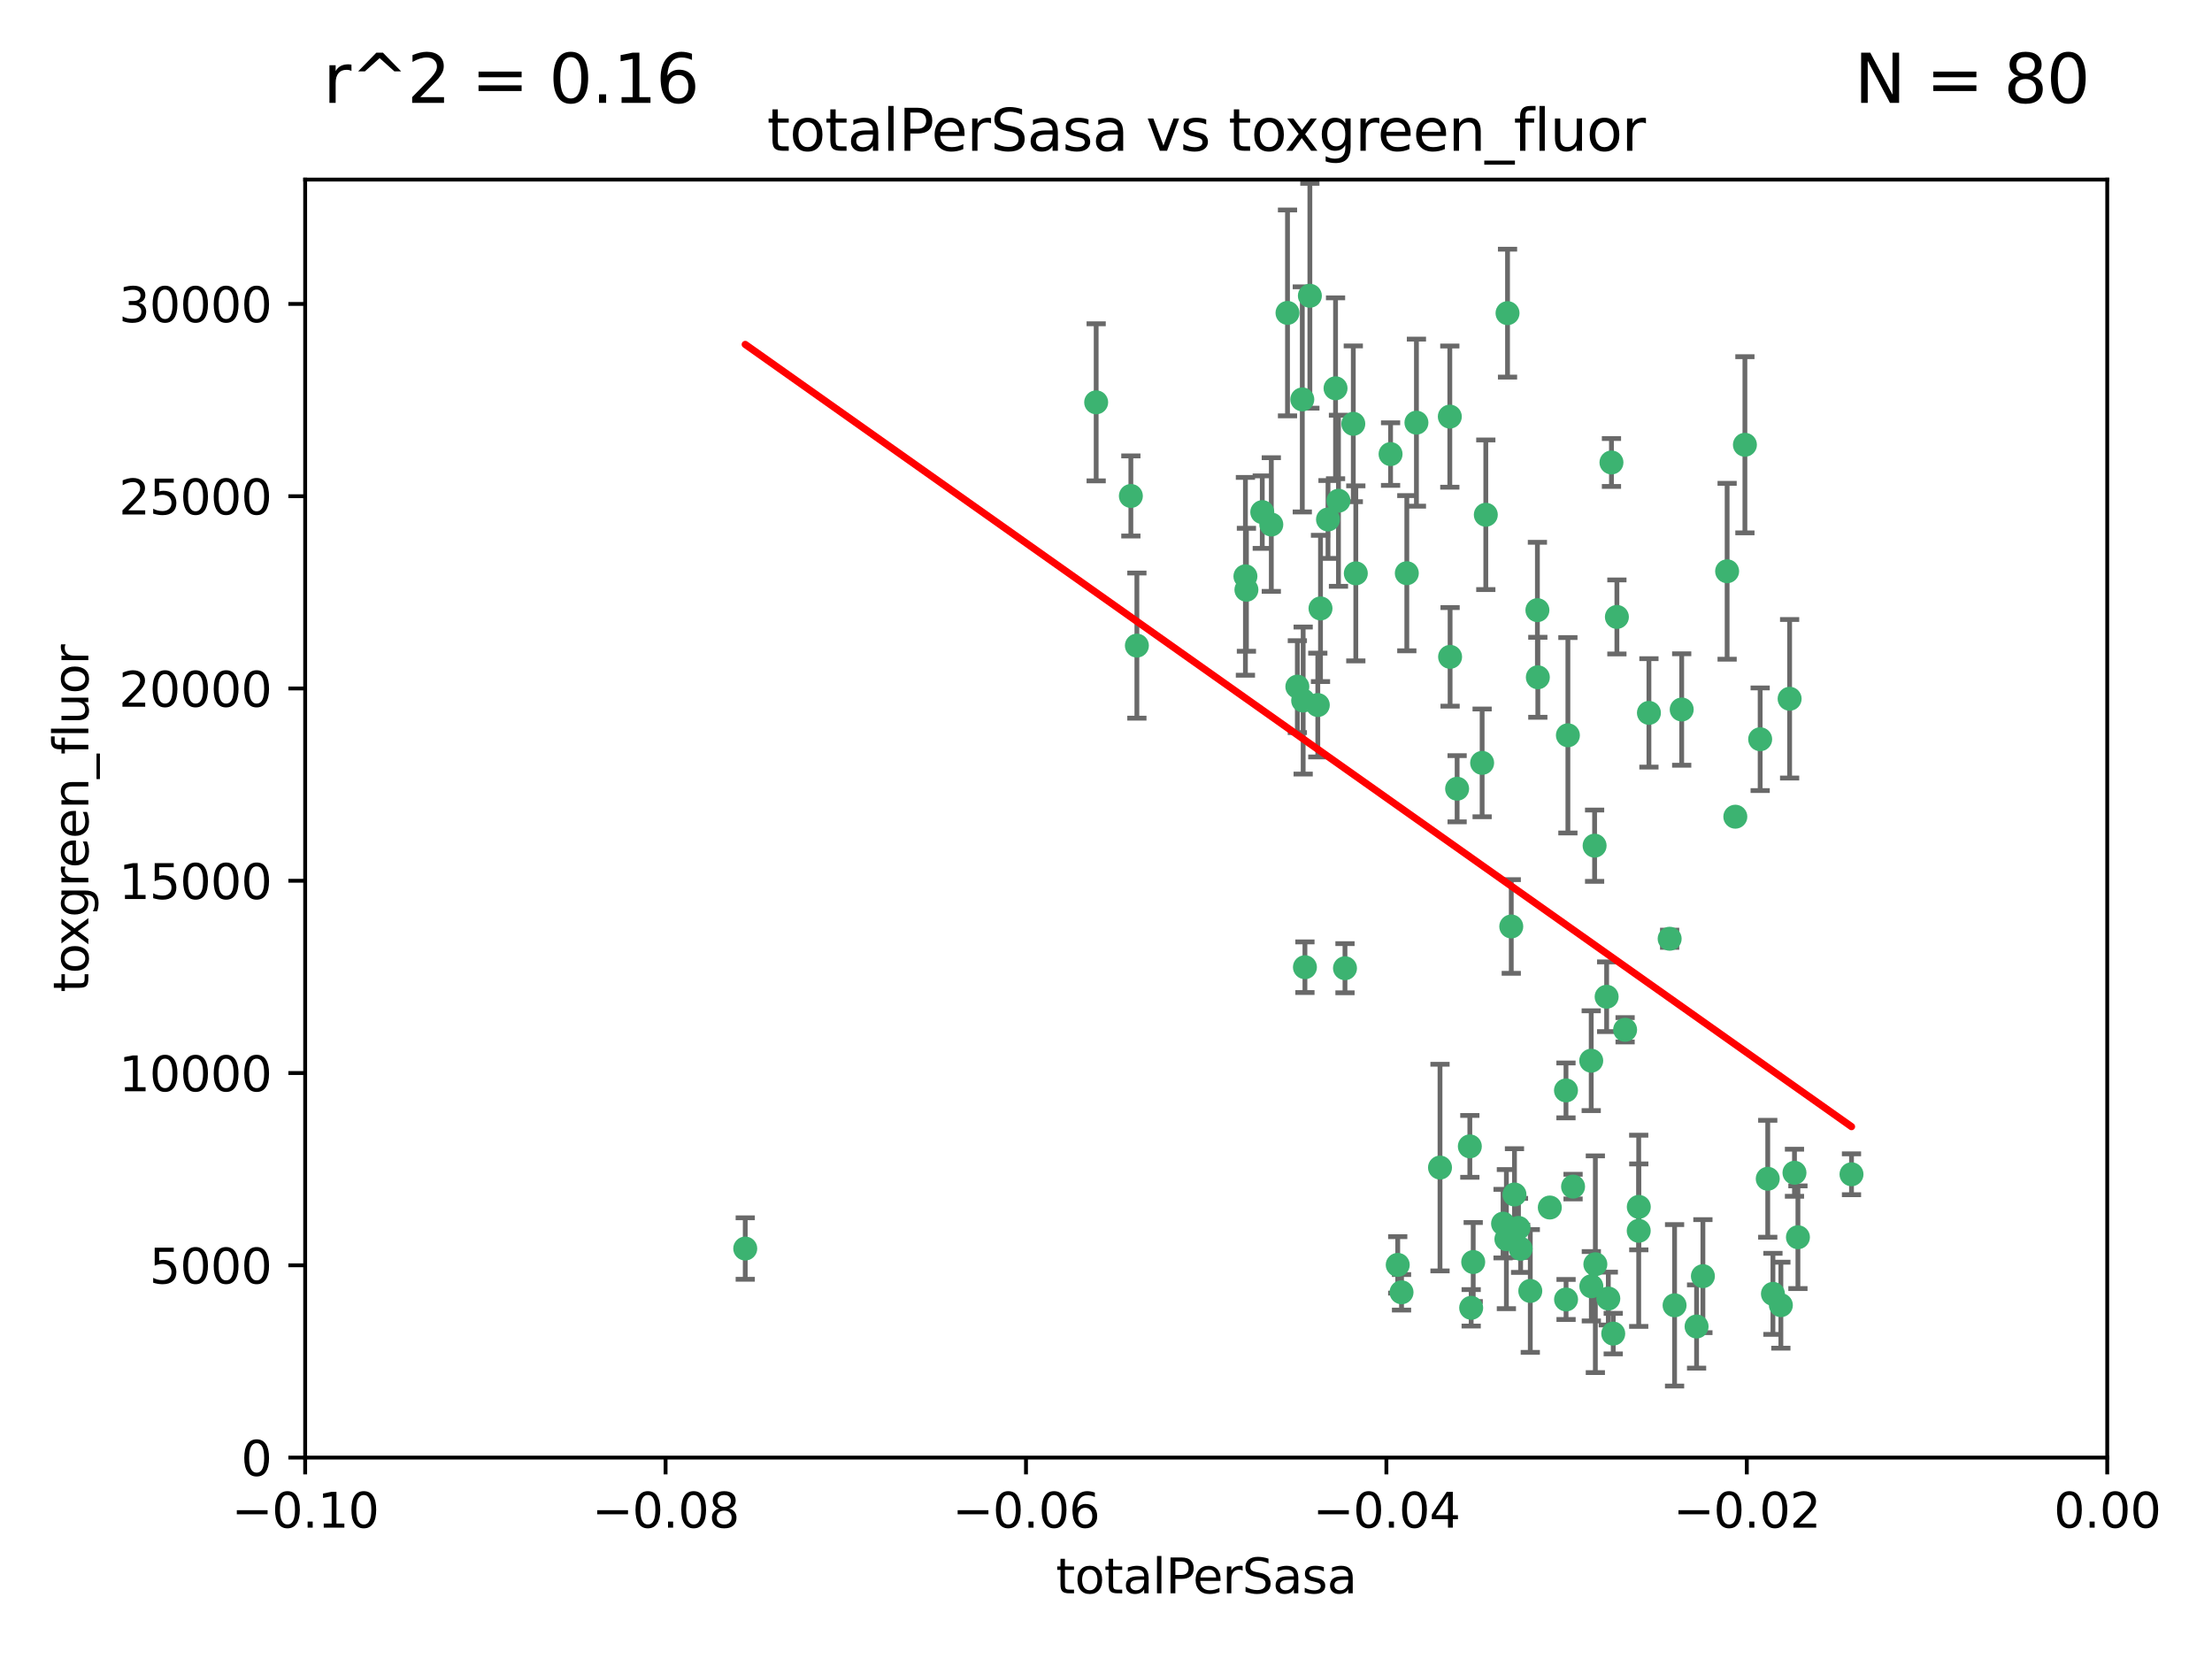 <?xml version="1.0" encoding="utf-8" standalone="no"?>
<!DOCTYPE svg PUBLIC "-//W3C//DTD SVG 1.1//EN"
  "http://www.w3.org/Graphics/SVG/1.1/DTD/svg11.dtd">
<svg xmlns:xlink="http://www.w3.org/1999/xlink" width="460.8pt" height="345.6pt" viewBox="0 0 460.8 345.6" xmlns="http://www.w3.org/2000/svg" version="1.1">
 <defs>
  <style type="text/css">*{stroke-linejoin: round; stroke-linecap: butt}</style>
 </defs>
 <g id="figure_1">
  <g id="patch_1">
   <path d="M 0 345.6 
L 460.8 345.6 
L 460.8 0 
L 0 0 
z
" style="fill: #ffffff"/>
  </g>
  <g id="axes_1">
   <g id="patch_2">
    <path d="M 63.571 303.64 
L 438.975 303.64 
L 438.975 37.411 
L 63.571 37.411 
z
" style="fill: #ffffff"/>
   </g>
   <g id="PathCollection_1">
    <defs>
     <path id="mef4a764418" d="M 0 1.118 
C 0.297 1.118 0.581 1 0.791 0.791 
C 1 0.581 1.118 0.297 1.118 0 
C 1.118 -0.297 1 -0.581 0.791 -0.791 
C 0.581 -1 0.297 -1.118 0 -1.118 
C -0.297 -1.118 -0.581 -1 -0.791 -0.791 
C -1 -0.581 -1.118 -0.297 -1.118 0 
C -1.118 0.297 -1 0.581 -0.791 0.791 
C -0.581 1 -0.297 1.118 0 1.118 
z
" style="stroke: #3cb371"/>
    </defs>
    <g clip-path="url(#p6fdeadd21a)">
     <use xlink:href="#mef4a764418" x="235.58" y="103.319" style="fill: #3cb371; stroke: #3cb371"/>
     <use xlink:href="#mef4a764418" x="268.211" y="65.184" style="fill: #3cb371; stroke: #3cb371"/>
     <use xlink:href="#mef4a764418" x="236.834" y="134.491" style="fill: #3cb371; stroke: #3cb371"/>
     <use xlink:href="#mef4a764418" x="275.085" y="126.749" style="fill: #3cb371; stroke: #3cb371"/>
     <use xlink:href="#mef4a764418" x="264.836" y="109.268" style="fill: #3cb371; stroke: #3cb371"/>
     <use xlink:href="#mef4a764418" x="271.293" y="83.201" style="fill: #3cb371; stroke: #3cb371"/>
     <use xlink:href="#mef4a764418" x="155.248" y="260.094" style="fill: #3cb371; stroke: #3cb371"/>
     <use xlink:href="#mef4a764418" x="228.352" y="83.811" style="fill: #3cb371; stroke: #3cb371"/>
     <use xlink:href="#mef4a764418" x="281.916" y="88.286" style="fill: #3cb371; stroke: #3cb371"/>
     <use xlink:href="#mef4a764418" x="270.262" y="143.039" style="fill: #3cb371; stroke: #3cb371"/>
     <use xlink:href="#mef4a764418" x="259.652" y="122.859" style="fill: #3cb371; stroke: #3cb371"/>
     <use xlink:href="#mef4a764418" x="259.444" y="120.054" style="fill: #3cb371; stroke: #3cb371"/>
     <use xlink:href="#mef4a764418" x="276.649" y="108.214" style="fill: #3cb371; stroke: #3cb371"/>
     <use xlink:href="#mef4a764418" x="278.828" y="104.315" style="fill: #3cb371; stroke: #3cb371"/>
     <use xlink:href="#mef4a764418" x="272.871" y="61.614" style="fill: #3cb371; stroke: #3cb371"/>
     <use xlink:href="#mef4a764418" x="271.473" y="145.935" style="fill: #3cb371; stroke: #3cb371"/>
     <use xlink:href="#mef4a764418" x="295.068" y="88.045" style="fill: #3cb371; stroke: #3cb371"/>
     <use xlink:href="#mef4a764418" x="278.219" y="80.887" style="fill: #3cb371; stroke: #3cb371"/>
     <use xlink:href="#mef4a764418" x="282.441" y="119.44" style="fill: #3cb371; stroke: #3cb371"/>
     <use xlink:href="#mef4a764418" x="289.681" y="94.593" style="fill: #3cb371; stroke: #3cb371"/>
     <use xlink:href="#mef4a764418" x="262.954" y="106.684" style="fill: #3cb371; stroke: #3cb371"/>
     <use xlink:href="#mef4a764418" x="280.186" y="201.695" style="fill: #3cb371; stroke: #3cb371"/>
     <use xlink:href="#mef4a764418" x="302.023" y="86.787" style="fill: #3cb371; stroke: #3cb371"/>
     <use xlink:href="#mef4a764418" x="316.773" y="260.14" style="fill: #3cb371; stroke: #3cb371"/>
     <use xlink:href="#mef4a764418" x="299.98" y="243.228" style="fill: #3cb371; stroke: #3cb371"/>
     <use xlink:href="#mef4a764418" x="335.696" y="96.341" style="fill: #3cb371; stroke: #3cb371"/>
     <use xlink:href="#mef4a764418" x="293.065" y="119.409" style="fill: #3cb371; stroke: #3cb371"/>
     <use xlink:href="#mef4a764418" x="314.046" y="65.233" style="fill: #3cb371; stroke: #3cb371"/>
     <use xlink:href="#mef4a764418" x="274.522" y="146.874" style="fill: #3cb371; stroke: #3cb371"/>
     <use xlink:href="#mef4a764418" x="271.842" y="201.487" style="fill: #3cb371; stroke: #3cb371"/>
     <use xlink:href="#mef4a764418" x="313.116" y="254.906" style="fill: #3cb371; stroke: #3cb371"/>
     <use xlink:href="#mef4a764418" x="302.081" y="136.835" style="fill: #3cb371; stroke: #3cb371"/>
     <use xlink:href="#mef4a764418" x="309.521" y="107.234" style="fill: #3cb371; stroke: #3cb371"/>
     <use xlink:href="#mef4a764418" x="308.755" y="158.921" style="fill: #3cb371; stroke: #3cb371"/>
     <use xlink:href="#mef4a764418" x="291.964" y="269.209" style="fill: #3cb371; stroke: #3cb371"/>
     <use xlink:href="#mef4a764418" x="341.39" y="251.417" style="fill: #3cb371; stroke: #3cb371"/>
     <use xlink:href="#mef4a764418" x="320.359" y="141.091" style="fill: #3cb371; stroke: #3cb371"/>
     <use xlink:href="#mef4a764418" x="320.27" y="127.107" style="fill: #3cb371; stroke: #3cb371"/>
     <use xlink:href="#mef4a764418" x="322.853" y="251.547" style="fill: #3cb371; stroke: #3cb371"/>
     <use xlink:href="#mef4a764418" x="313.808" y="258.133" style="fill: #3cb371; stroke: #3cb371"/>
     <use xlink:href="#mef4a764418" x="306.194" y="238.808" style="fill: #3cb371; stroke: #3cb371"/>
     <use xlink:href="#mef4a764418" x="291.173" y="263.497" style="fill: #3cb371; stroke: #3cb371"/>
     <use xlink:href="#mef4a764418" x="332.186" y="176.169" style="fill: #3cb371; stroke: #3cb371"/>
     <use xlink:href="#mef4a764418" x="303.545" y="164.309" style="fill: #3cb371; stroke: #3cb371"/>
     <use xlink:href="#mef4a764418" x="326.223" y="227.152" style="fill: #3cb371; stroke: #3cb371"/>
     <use xlink:href="#mef4a764418" x="314.824" y="193.002" style="fill: #3cb371; stroke: #3cb371"/>
     <use xlink:href="#mef4a764418" x="335.041" y="270.514" style="fill: #3cb371; stroke: #3cb371"/>
     <use xlink:href="#mef4a764418" x="331.504" y="267.951" style="fill: #3cb371; stroke: #3cb371"/>
     <use xlink:href="#mef4a764418" x="306.897" y="262.903" style="fill: #3cb371; stroke: #3cb371"/>
     <use xlink:href="#mef4a764418" x="336.829" y="128.518" style="fill: #3cb371; stroke: #3cb371"/>
     <use xlink:href="#mef4a764418" x="336.066" y="277.818" style="fill: #3cb371; stroke: #3cb371"/>
     <use xlink:href="#mef4a764418" x="326.24" y="270.703" style="fill: #3cb371; stroke: #3cb371"/>
     <use xlink:href="#mef4a764418" x="306.473" y="272.443" style="fill: #3cb371; stroke: #3cb371"/>
     <use xlink:href="#mef4a764418" x="332.341" y="263.364" style="fill: #3cb371; stroke: #3cb371"/>
     <use xlink:href="#mef4a764418" x="343.502" y="148.507" style="fill: #3cb371; stroke: #3cb371"/>
     <use xlink:href="#mef4a764418" x="315.493" y="248.836" style="fill: #3cb371; stroke: #3cb371"/>
     <use xlink:href="#mef4a764418" x="326.622" y="153.171" style="fill: #3cb371; stroke: #3cb371"/>
     <use xlink:href="#mef4a764418" x="347.819" y="195.558" style="fill: #3cb371; stroke: #3cb371"/>
     <use xlink:href="#mef4a764418" x="353.429" y="276.333" style="fill: #3cb371; stroke: #3cb371"/>
     <use xlink:href="#mef4a764418" x="338.54" y="214.524" style="fill: #3cb371; stroke: #3cb371"/>
     <use xlink:href="#mef4a764418" x="354.746" y="265.846" style="fill: #3cb371; stroke: #3cb371"/>
     <use xlink:href="#mef4a764418" x="334.691" y="207.64" style="fill: #3cb371; stroke: #3cb371"/>
     <use xlink:href="#mef4a764418" x="350.329" y="147.801" style="fill: #3cb371; stroke: #3cb371"/>
     <use xlink:href="#mef4a764418" x="327.699" y="247.192" style="fill: #3cb371; stroke: #3cb371"/>
     <use xlink:href="#mef4a764418" x="361.5" y="170.133" style="fill: #3cb371; stroke: #3cb371"/>
     <use xlink:href="#mef4a764418" x="348.844" y="271.92" style="fill: #3cb371; stroke: #3cb371"/>
     <use xlink:href="#mef4a764418" x="316.326" y="255.796" style="fill: #3cb371; stroke: #3cb371"/>
     <use xlink:href="#mef4a764418" x="331.48" y="220.964" style="fill: #3cb371; stroke: #3cb371"/>
     <use xlink:href="#mef4a764418" x="318.787" y="268.93" style="fill: #3cb371; stroke: #3cb371"/>
     <use xlink:href="#mef4a764418" x="341.375" y="256.398" style="fill: #3cb371; stroke: #3cb371"/>
     <use xlink:href="#mef4a764418" x="372.811" y="145.567" style="fill: #3cb371; stroke: #3cb371"/>
     <use xlink:href="#mef4a764418" x="363.497" y="92.655" style="fill: #3cb371; stroke: #3cb371"/>
     <use xlink:href="#mef4a764418" x="370.988" y="271.892" style="fill: #3cb371; stroke: #3cb371"/>
     <use xlink:href="#mef4a764418" x="359.792" y="119.004" style="fill: #3cb371; stroke: #3cb371"/>
     <use xlink:href="#mef4a764418" x="374.542" y="257.738" style="fill: #3cb371; stroke: #3cb371"/>
     <use xlink:href="#mef4a764418" x="373.823" y="244.305" style="fill: #3cb371; stroke: #3cb371"/>
     <use xlink:href="#mef4a764418" x="368.254" y="245.561" style="fill: #3cb371; stroke: #3cb371"/>
     <use xlink:href="#mef4a764418" x="385.701" y="244.625" style="fill: #3cb371; stroke: #3cb371"/>
     <use xlink:href="#mef4a764418" x="369.335" y="269.529" style="fill: #3cb371; stroke: #3cb371"/>
     <use xlink:href="#mef4a764418" x="366.674" y="153.996" style="fill: #3cb371; stroke: #3cb371"/>
    </g>
   </g>
   <g id="matplotlib.axis_1">
    <g id="xtick_1">
     <g id="line2d_1">
      <defs>
       <path id="md708731159" d="M 0 0 
L 0 3.5 
" style="stroke: #000000; stroke-width: 0.8"/>
      </defs>
      <g>
       <use xlink:href="#md708731159" x="63.571" y="303.64" style="stroke: #000000; stroke-width: 0.8"/>
      </g>
     </g>
     <g id="text_1">
      <!-- −0.10 -->
      <g transform="translate(48.249 318.238)scale(0.1 -0.1)">
       <defs>
        <path id="DejaVuSans-2212" d="M 678 2272 
L 4684 2272 
L 4684 1741 
L 678 1741 
L 678 2272 
z
" transform="scale(0.016)"/>
        <path id="DejaVuSans-30" d="M 2034 4250 
Q 1547 4250 1301 3770 
Q 1056 3291 1056 2328 
Q 1056 1369 1301 889 
Q 1547 409 2034 409 
Q 2525 409 2770 889 
Q 3016 1369 3016 2328 
Q 3016 3291 2770 3770 
Q 2525 4250 2034 4250 
z
M 2034 4750 
Q 2819 4750 3233 4129 
Q 3647 3509 3647 2328 
Q 3647 1150 3233 529 
Q 2819 -91 2034 -91 
Q 1250 -91 836 529 
Q 422 1150 422 2328 
Q 422 3509 836 4129 
Q 1250 4750 2034 4750 
z
" transform="scale(0.016)"/>
        <path id="DejaVuSans-2e" d="M 684 794 
L 1344 794 
L 1344 0 
L 684 0 
L 684 794 
z
" transform="scale(0.016)"/>
        <path id="DejaVuSans-31" d="M 794 531 
L 1825 531 
L 1825 4091 
L 703 3866 
L 703 4441 
L 1819 4666 
L 2450 4666 
L 2450 531 
L 3481 531 
L 3481 0 
L 794 0 
L 794 531 
z
" transform="scale(0.016)"/>
       </defs>
       <use xlink:href="#DejaVuSans-2212"/>
       <use xlink:href="#DejaVuSans-30" x="83.789"/>
       <use xlink:href="#DejaVuSans-2e" x="147.412"/>
       <use xlink:href="#DejaVuSans-31" x="179.199"/>
       <use xlink:href="#DejaVuSans-30" x="242.822"/>
      </g>
     </g>
    </g>
    <g id="xtick_2">
     <g id="line2d_2">
      <g>
       <use xlink:href="#md708731159" x="138.652" y="303.64" style="stroke: #000000; stroke-width: 0.8"/>
      </g>
     </g>
     <g id="text_2">
      <!-- −0.08 -->
      <g transform="translate(123.329 318.238)scale(0.1 -0.1)">
       <defs>
        <path id="DejaVuSans-38" d="M 2034 2216 
Q 1584 2216 1326 1975 
Q 1069 1734 1069 1313 
Q 1069 891 1326 650 
Q 1584 409 2034 409 
Q 2484 409 2743 651 
Q 3003 894 3003 1313 
Q 3003 1734 2745 1975 
Q 2488 2216 2034 2216 
z
M 1403 2484 
Q 997 2584 770 2862 
Q 544 3141 544 3541 
Q 544 4100 942 4425 
Q 1341 4750 2034 4750 
Q 2731 4750 3128 4425 
Q 3525 4100 3525 3541 
Q 3525 3141 3298 2862 
Q 3072 2584 2669 2484 
Q 3125 2378 3379 2068 
Q 3634 1759 3634 1313 
Q 3634 634 3220 271 
Q 2806 -91 2034 -91 
Q 1263 -91 848 271 
Q 434 634 434 1313 
Q 434 1759 690 2068 
Q 947 2378 1403 2484 
z
M 1172 3481 
Q 1172 3119 1398 2916 
Q 1625 2713 2034 2713 
Q 2441 2713 2670 2916 
Q 2900 3119 2900 3481 
Q 2900 3844 2670 4047 
Q 2441 4250 2034 4250 
Q 1625 4250 1398 4047 
Q 1172 3844 1172 3481 
z
" transform="scale(0.016)"/>
       </defs>
       <use xlink:href="#DejaVuSans-2212"/>
       <use xlink:href="#DejaVuSans-30" x="83.789"/>
       <use xlink:href="#DejaVuSans-2e" x="147.412"/>
       <use xlink:href="#DejaVuSans-30" x="179.199"/>
       <use xlink:href="#DejaVuSans-38" x="242.822"/>
      </g>
     </g>
    </g>
    <g id="xtick_3">
     <g id="line2d_3">
      <g>
       <use xlink:href="#md708731159" x="213.733" y="303.64" style="stroke: #000000; stroke-width: 0.8"/>
      </g>
     </g>
     <g id="text_3">
      <!-- −0.06 -->
      <g transform="translate(198.41 318.238)scale(0.1 -0.1)">
       <defs>
        <path id="DejaVuSans-36" d="M 2113 2584 
Q 1688 2584 1439 2293 
Q 1191 2003 1191 1497 
Q 1191 994 1439 701 
Q 1688 409 2113 409 
Q 2538 409 2786 701 
Q 3034 994 3034 1497 
Q 3034 2003 2786 2293 
Q 2538 2584 2113 2584 
z
M 3366 4563 
L 3366 3988 
Q 3128 4100 2886 4159 
Q 2644 4219 2406 4219 
Q 1781 4219 1451 3797 
Q 1122 3375 1075 2522 
Q 1259 2794 1537 2939 
Q 1816 3084 2150 3084 
Q 2853 3084 3261 2657 
Q 3669 2231 3669 1497 
Q 3669 778 3244 343 
Q 2819 -91 2113 -91 
Q 1303 -91 875 529 
Q 447 1150 447 2328 
Q 447 3434 972 4092 
Q 1497 4750 2381 4750 
Q 2619 4750 2861 4703 
Q 3103 4656 3366 4563 
z
" transform="scale(0.016)"/>
       </defs>
       <use xlink:href="#DejaVuSans-2212"/>
       <use xlink:href="#DejaVuSans-30" x="83.789"/>
       <use xlink:href="#DejaVuSans-2e" x="147.412"/>
       <use xlink:href="#DejaVuSans-30" x="179.199"/>
       <use xlink:href="#DejaVuSans-36" x="242.822"/>
      </g>
     </g>
    </g>
    <g id="xtick_4">
     <g id="line2d_4">
      <g>
       <use xlink:href="#md708731159" x="288.813" y="303.64" style="stroke: #000000; stroke-width: 0.8"/>
      </g>
     </g>
     <g id="text_4">
      <!-- −0.04 -->
      <g transform="translate(273.491 318.238)scale(0.1 -0.1)">
       <defs>
        <path id="DejaVuSans-34" d="M 2419 4116 
L 825 1625 
L 2419 1625 
L 2419 4116 
z
M 2253 4666 
L 3047 4666 
L 3047 1625 
L 3713 1625 
L 3713 1100 
L 3047 1100 
L 3047 0 
L 2419 0 
L 2419 1100 
L 313 1100 
L 313 1709 
L 2253 4666 
z
" transform="scale(0.016)"/>
       </defs>
       <use xlink:href="#DejaVuSans-2212"/>
       <use xlink:href="#DejaVuSans-30" x="83.789"/>
       <use xlink:href="#DejaVuSans-2e" x="147.412"/>
       <use xlink:href="#DejaVuSans-30" x="179.199"/>
       <use xlink:href="#DejaVuSans-34" x="242.822"/>
      </g>
     </g>
    </g>
    <g id="xtick_5">
     <g id="line2d_5">
      <g>
       <use xlink:href="#md708731159" x="363.894" y="303.64" style="stroke: #000000; stroke-width: 0.8"/>
      </g>
     </g>
     <g id="text_5">
      <!-- −0.02 -->
      <g transform="translate(348.572 318.238)scale(0.1 -0.1)">
       <defs>
        <path id="DejaVuSans-32" d="M 1228 531 
L 3431 531 
L 3431 0 
L 469 0 
L 469 531 
Q 828 903 1448 1529 
Q 2069 2156 2228 2338 
Q 2531 2678 2651 2914 
Q 2772 3150 2772 3378 
Q 2772 3750 2511 3984 
Q 2250 4219 1831 4219 
Q 1534 4219 1204 4116 
Q 875 4013 500 3803 
L 500 4441 
Q 881 4594 1212 4672 
Q 1544 4750 1819 4750 
Q 2544 4750 2975 4387 
Q 3406 4025 3406 3419 
Q 3406 3131 3298 2873 
Q 3191 2616 2906 2266 
Q 2828 2175 2409 1742 
Q 1991 1309 1228 531 
z
" transform="scale(0.016)"/>
       </defs>
       <use xlink:href="#DejaVuSans-2212"/>
       <use xlink:href="#DejaVuSans-30" x="83.789"/>
       <use xlink:href="#DejaVuSans-2e" x="147.412"/>
       <use xlink:href="#DejaVuSans-30" x="179.199"/>
       <use xlink:href="#DejaVuSans-32" x="242.822"/>
      </g>
     </g>
    </g>
    <g id="xtick_6">
     <g id="line2d_6">
      <g>
       <use xlink:href="#md708731159" x="438.975" y="303.64" style="stroke: #000000; stroke-width: 0.8"/>
      </g>
     </g>
     <g id="text_6">
      <!-- 0.00 -->
      <g transform="translate(427.842 318.238)scale(0.1 -0.1)">
       <use xlink:href="#DejaVuSans-30"/>
       <use xlink:href="#DejaVuSans-2e" x="63.623"/>
       <use xlink:href="#DejaVuSans-30" x="95.41"/>
       <use xlink:href="#DejaVuSans-30" x="159.033"/>
      </g>
     </g>
    </g>
    <g id="text_7">
     <!-- totalPerSasa -->
     <g transform="translate(219.968 331.917)scale(0.1 -0.1)">
      <defs>
       <path id="DejaVuSans-74" d="M 1172 4494 
L 1172 3500 
L 2356 3500 
L 2356 3053 
L 1172 3053 
L 1172 1153 
Q 1172 725 1289 603 
Q 1406 481 1766 481 
L 2356 481 
L 2356 0 
L 1766 0 
Q 1100 0 847 248 
Q 594 497 594 1153 
L 594 3053 
L 172 3053 
L 172 3500 
L 594 3500 
L 594 4494 
L 1172 4494 
z
" transform="scale(0.016)"/>
       <path id="DejaVuSans-6f" d="M 1959 3097 
Q 1497 3097 1228 2736 
Q 959 2375 959 1747 
Q 959 1119 1226 758 
Q 1494 397 1959 397 
Q 2419 397 2687 759 
Q 2956 1122 2956 1747 
Q 2956 2369 2687 2733 
Q 2419 3097 1959 3097 
z
M 1959 3584 
Q 2709 3584 3137 3096 
Q 3566 2609 3566 1747 
Q 3566 888 3137 398 
Q 2709 -91 1959 -91 
Q 1206 -91 779 398 
Q 353 888 353 1747 
Q 353 2609 779 3096 
Q 1206 3584 1959 3584 
z
" transform="scale(0.016)"/>
       <path id="DejaVuSans-61" d="M 2194 1759 
Q 1497 1759 1228 1600 
Q 959 1441 959 1056 
Q 959 750 1161 570 
Q 1363 391 1709 391 
Q 2188 391 2477 730 
Q 2766 1069 2766 1631 
L 2766 1759 
L 2194 1759 
z
M 3341 1997 
L 3341 0 
L 2766 0 
L 2766 531 
Q 2569 213 2275 61 
Q 1981 -91 1556 -91 
Q 1019 -91 701 211 
Q 384 513 384 1019 
Q 384 1609 779 1909 
Q 1175 2209 1959 2209 
L 2766 2209 
L 2766 2266 
Q 2766 2663 2505 2880 
Q 2244 3097 1772 3097 
Q 1472 3097 1187 3025 
Q 903 2953 641 2809 
L 641 3341 
Q 956 3463 1253 3523 
Q 1550 3584 1831 3584 
Q 2591 3584 2966 3190 
Q 3341 2797 3341 1997 
z
" transform="scale(0.016)"/>
       <path id="DejaVuSans-6c" d="M 603 4863 
L 1178 4863 
L 1178 0 
L 603 0 
L 603 4863 
z
" transform="scale(0.016)"/>
       <path id="DejaVuSans-50" d="M 1259 4147 
L 1259 2394 
L 2053 2394 
Q 2494 2394 2734 2622 
Q 2975 2850 2975 3272 
Q 2975 3691 2734 3919 
Q 2494 4147 2053 4147 
L 1259 4147 
z
M 628 4666 
L 2053 4666 
Q 2838 4666 3239 4311 
Q 3641 3956 3641 3272 
Q 3641 2581 3239 2228 
Q 2838 1875 2053 1875 
L 1259 1875 
L 1259 0 
L 628 0 
L 628 4666 
z
" transform="scale(0.016)"/>
       <path id="DejaVuSans-65" d="M 3597 1894 
L 3597 1613 
L 953 1613 
Q 991 1019 1311 708 
Q 1631 397 2203 397 
Q 2534 397 2845 478 
Q 3156 559 3463 722 
L 3463 178 
Q 3153 47 2828 -22 
Q 2503 -91 2169 -91 
Q 1331 -91 842 396 
Q 353 884 353 1716 
Q 353 2575 817 3079 
Q 1281 3584 2069 3584 
Q 2775 3584 3186 3129 
Q 3597 2675 3597 1894 
z
M 3022 2063 
Q 3016 2534 2758 2815 
Q 2500 3097 2075 3097 
Q 1594 3097 1305 2825 
Q 1016 2553 972 2059 
L 3022 2063 
z
" transform="scale(0.016)"/>
       <path id="DejaVuSans-72" d="M 2631 2963 
Q 2534 3019 2420 3045 
Q 2306 3072 2169 3072 
Q 1681 3072 1420 2755 
Q 1159 2438 1159 1844 
L 1159 0 
L 581 0 
L 581 3500 
L 1159 3500 
L 1159 2956 
Q 1341 3275 1631 3429 
Q 1922 3584 2338 3584 
Q 2397 3584 2469 3576 
Q 2541 3569 2628 3553 
L 2631 2963 
z
" transform="scale(0.016)"/>
       <path id="DejaVuSans-53" d="M 3425 4513 
L 3425 3897 
Q 3066 4069 2747 4153 
Q 2428 4238 2131 4238 
Q 1616 4238 1336 4038 
Q 1056 3838 1056 3469 
Q 1056 3159 1242 3001 
Q 1428 2844 1947 2747 
L 2328 2669 
Q 3034 2534 3370 2195 
Q 3706 1856 3706 1288 
Q 3706 609 3251 259 
Q 2797 -91 1919 -91 
Q 1588 -91 1214 -16 
Q 841 59 441 206 
L 441 856 
Q 825 641 1194 531 
Q 1563 422 1919 422 
Q 2459 422 2753 634 
Q 3047 847 3047 1241 
Q 3047 1584 2836 1778 
Q 2625 1972 2144 2069 
L 1759 2144 
Q 1053 2284 737 2584 
Q 422 2884 422 3419 
Q 422 4038 858 4394 
Q 1294 4750 2059 4750 
Q 2388 4750 2728 4690 
Q 3069 4631 3425 4513 
z
" transform="scale(0.016)"/>
       <path id="DejaVuSans-73" d="M 2834 3397 
L 2834 2853 
Q 2591 2978 2328 3040 
Q 2066 3103 1784 3103 
Q 1356 3103 1142 2972 
Q 928 2841 928 2578 
Q 928 2378 1081 2264 
Q 1234 2150 1697 2047 
L 1894 2003 
Q 2506 1872 2764 1633 
Q 3022 1394 3022 966 
Q 3022 478 2636 193 
Q 2250 -91 1575 -91 
Q 1294 -91 989 -36 
Q 684 19 347 128 
L 347 722 
Q 666 556 975 473 
Q 1284 391 1588 391 
Q 1994 391 2212 530 
Q 2431 669 2431 922 
Q 2431 1156 2273 1281 
Q 2116 1406 1581 1522 
L 1381 1569 
Q 847 1681 609 1914 
Q 372 2147 372 2553 
Q 372 3047 722 3315 
Q 1072 3584 1716 3584 
Q 2034 3584 2315 3537 
Q 2597 3491 2834 3397 
z
" transform="scale(0.016)"/>
      </defs>
      <use xlink:href="#DejaVuSans-74"/>
      <use xlink:href="#DejaVuSans-6f" x="39.209"/>
      <use xlink:href="#DejaVuSans-74" x="100.391"/>
      <use xlink:href="#DejaVuSans-61" x="139.6"/>
      <use xlink:href="#DejaVuSans-6c" x="200.879"/>
      <use xlink:href="#DejaVuSans-50" x="228.662"/>
      <use xlink:href="#DejaVuSans-65" x="285.34"/>
      <use xlink:href="#DejaVuSans-72" x="346.863"/>
      <use xlink:href="#DejaVuSans-53" x="387.977"/>
      <use xlink:href="#DejaVuSans-61" x="451.453"/>
      <use xlink:href="#DejaVuSans-73" x="512.732"/>
      <use xlink:href="#DejaVuSans-61" x="564.832"/>
     </g>
    </g>
   </g>
   <g id="matplotlib.axis_2">
    <g id="ytick_1">
     <g id="line2d_7">
      <defs>
       <path id="mf940ec8ae9" d="M 0 0 
L -3.5 0 
" style="stroke: #000000; stroke-width: 0.8"/>
      </defs>
      <g>
       <use xlink:href="#mf940ec8ae9" x="63.571" y="303.64" style="stroke: #000000; stroke-width: 0.8"/>
      </g>
     </g>
     <g id="text_8">
      <!-- 0 -->
      <g transform="translate(50.209 307.439)scale(0.1 -0.1)">
       <use xlink:href="#DejaVuSans-30"/>
      </g>
     </g>
    </g>
    <g id="ytick_2">
     <g id="line2d_8">
      <g>
       <use xlink:href="#mf940ec8ae9" x="63.571" y="263.586" style="stroke: #000000; stroke-width: 0.8"/>
      </g>
     </g>
     <g id="text_9">
      <!-- 5000 -->
      <g transform="translate(31.121 267.385)scale(0.1 -0.1)">
       <defs>
        <path id="DejaVuSans-35" d="M 691 4666 
L 3169 4666 
L 3169 4134 
L 1269 4134 
L 1269 2991 
Q 1406 3038 1543 3061 
Q 1681 3084 1819 3084 
Q 2600 3084 3056 2656 
Q 3513 2228 3513 1497 
Q 3513 744 3044 326 
Q 2575 -91 1722 -91 
Q 1428 -91 1123 -41 
Q 819 9 494 109 
L 494 744 
Q 775 591 1075 516 
Q 1375 441 1709 441 
Q 2250 441 2565 725 
Q 2881 1009 2881 1497 
Q 2881 1984 2565 2268 
Q 2250 2553 1709 2553 
Q 1456 2553 1204 2497 
Q 953 2441 691 2322 
L 691 4666 
z
" transform="scale(0.016)"/>
       </defs>
       <use xlink:href="#DejaVuSans-35"/>
       <use xlink:href="#DejaVuSans-30" x="63.623"/>
       <use xlink:href="#DejaVuSans-30" x="127.246"/>
       <use xlink:href="#DejaVuSans-30" x="190.869"/>
      </g>
     </g>
    </g>
    <g id="ytick_3">
     <g id="line2d_9">
      <g>
       <use xlink:href="#mf940ec8ae9" x="63.571" y="223.532" style="stroke: #000000; stroke-width: 0.8"/>
      </g>
     </g>
     <g id="text_10">
      <!-- 10000 -->
      <g transform="translate(24.759 227.331)scale(0.1 -0.1)">
       <use xlink:href="#DejaVuSans-31"/>
       <use xlink:href="#DejaVuSans-30" x="63.623"/>
       <use xlink:href="#DejaVuSans-30" x="127.246"/>
       <use xlink:href="#DejaVuSans-30" x="190.869"/>
       <use xlink:href="#DejaVuSans-30" x="254.492"/>
      </g>
     </g>
    </g>
    <g id="ytick_4">
     <g id="line2d_10">
      <g>
       <use xlink:href="#mf940ec8ae9" x="63.571" y="183.478" style="stroke: #000000; stroke-width: 0.8"/>
      </g>
     </g>
     <g id="text_11">
      <!-- 15000 -->
      <g transform="translate(24.759 187.278)scale(0.1 -0.1)">
       <use xlink:href="#DejaVuSans-31"/>
       <use xlink:href="#DejaVuSans-35" x="63.623"/>
       <use xlink:href="#DejaVuSans-30" x="127.246"/>
       <use xlink:href="#DejaVuSans-30" x="190.869"/>
       <use xlink:href="#DejaVuSans-30" x="254.492"/>
      </g>
     </g>
    </g>
    <g id="ytick_5">
     <g id="line2d_11">
      <g>
       <use xlink:href="#mf940ec8ae9" x="63.571" y="143.424" style="stroke: #000000; stroke-width: 0.8"/>
      </g>
     </g>
     <g id="text_12">
      <!-- 20000 -->
      <g transform="translate(24.759 147.224)scale(0.1 -0.1)">
       <use xlink:href="#DejaVuSans-32"/>
       <use xlink:href="#DejaVuSans-30" x="63.623"/>
       <use xlink:href="#DejaVuSans-30" x="127.246"/>
       <use xlink:href="#DejaVuSans-30" x="190.869"/>
       <use xlink:href="#DejaVuSans-30" x="254.492"/>
      </g>
     </g>
    </g>
    <g id="ytick_6">
     <g id="line2d_12">
      <g>
       <use xlink:href="#mf940ec8ae9" x="63.571" y="103.371" style="stroke: #000000; stroke-width: 0.8"/>
      </g>
     </g>
     <g id="text_13">
      <!-- 25000 -->
      <g transform="translate(24.759 107.17)scale(0.1 -0.1)">
       <use xlink:href="#DejaVuSans-32"/>
       <use xlink:href="#DejaVuSans-35" x="63.623"/>
       <use xlink:href="#DejaVuSans-30" x="127.246"/>
       <use xlink:href="#DejaVuSans-30" x="190.869"/>
       <use xlink:href="#DejaVuSans-30" x="254.492"/>
      </g>
     </g>
    </g>
    <g id="ytick_7">
     <g id="line2d_13">
      <g>
       <use xlink:href="#mf940ec8ae9" x="63.571" y="63.317" style="stroke: #000000; stroke-width: 0.8"/>
      </g>
     </g>
     <g id="text_14">
      <!-- 30000 -->
      <g transform="translate(24.759 67.116)scale(0.1 -0.1)">
       <defs>
        <path id="DejaVuSans-33" d="M 2597 2516 
Q 3050 2419 3304 2112 
Q 3559 1806 3559 1356 
Q 3559 666 3084 287 
Q 2609 -91 1734 -91 
Q 1441 -91 1130 -33 
Q 819 25 488 141 
L 488 750 
Q 750 597 1062 519 
Q 1375 441 1716 441 
Q 2309 441 2620 675 
Q 2931 909 2931 1356 
Q 2931 1769 2642 2001 
Q 2353 2234 1838 2234 
L 1294 2234 
L 1294 2753 
L 1863 2753 
Q 2328 2753 2575 2939 
Q 2822 3125 2822 3475 
Q 2822 3834 2567 4026 
Q 2313 4219 1838 4219 
Q 1578 4219 1281 4162 
Q 984 4106 628 3988 
L 628 4550 
Q 988 4650 1302 4700 
Q 1616 4750 1894 4750 
Q 2613 4750 3031 4423 
Q 3450 4097 3450 3541 
Q 3450 3153 3228 2886 
Q 3006 2619 2597 2516 
z
" transform="scale(0.016)"/>
       </defs>
       <use xlink:href="#DejaVuSans-33"/>
       <use xlink:href="#DejaVuSans-30" x="63.623"/>
       <use xlink:href="#DejaVuSans-30" x="127.246"/>
       <use xlink:href="#DejaVuSans-30" x="190.869"/>
       <use xlink:href="#DejaVuSans-30" x="254.492"/>
      </g>
     </g>
    </g>
    <g id="text_15">
     <!-- toxgreen_fluor -->
     <g transform="translate(18.401 206.72)rotate(-90)scale(0.1 -0.1)">
      <defs>
       <path id="DejaVuSans-78" d="M 3513 3500 
L 2247 1797 
L 3578 0 
L 2900 0 
L 1881 1375 
L 863 0 
L 184 0 
L 1544 1831 
L 300 3500 
L 978 3500 
L 1906 2253 
L 2834 3500 
L 3513 3500 
z
" transform="scale(0.016)"/>
       <path id="DejaVuSans-67" d="M 2906 1791 
Q 2906 2416 2648 2759 
Q 2391 3103 1925 3103 
Q 1463 3103 1205 2759 
Q 947 2416 947 1791 
Q 947 1169 1205 825 
Q 1463 481 1925 481 
Q 2391 481 2648 825 
Q 2906 1169 2906 1791 
z
M 3481 434 
Q 3481 -459 3084 -895 
Q 2688 -1331 1869 -1331 
Q 1566 -1331 1297 -1286 
Q 1028 -1241 775 -1147 
L 775 -588 
Q 1028 -725 1275 -790 
Q 1522 -856 1778 -856 
Q 2344 -856 2625 -561 
Q 2906 -266 2906 331 
L 2906 616 
Q 2728 306 2450 153 
Q 2172 0 1784 0 
Q 1141 0 747 490 
Q 353 981 353 1791 
Q 353 2603 747 3093 
Q 1141 3584 1784 3584 
Q 2172 3584 2450 3431 
Q 2728 3278 2906 2969 
L 2906 3500 
L 3481 3500 
L 3481 434 
z
" transform="scale(0.016)"/>
       <path id="DejaVuSans-6e" d="M 3513 2113 
L 3513 0 
L 2938 0 
L 2938 2094 
Q 2938 2591 2744 2837 
Q 2550 3084 2163 3084 
Q 1697 3084 1428 2787 
Q 1159 2491 1159 1978 
L 1159 0 
L 581 0 
L 581 3500 
L 1159 3500 
L 1159 2956 
Q 1366 3272 1645 3428 
Q 1925 3584 2291 3584 
Q 2894 3584 3203 3211 
Q 3513 2838 3513 2113 
z
" transform="scale(0.016)"/>
       <path id="DejaVuSans-5f" d="M 3263 -1063 
L 3263 -1509 
L -63 -1509 
L -63 -1063 
L 3263 -1063 
z
" transform="scale(0.016)"/>
       <path id="DejaVuSans-66" d="M 2375 4863 
L 2375 4384 
L 1825 4384 
Q 1516 4384 1395 4259 
Q 1275 4134 1275 3809 
L 1275 3500 
L 2222 3500 
L 2222 3053 
L 1275 3053 
L 1275 0 
L 697 0 
L 697 3053 
L 147 3053 
L 147 3500 
L 697 3500 
L 697 3744 
Q 697 4328 969 4595 
Q 1241 4863 1831 4863 
L 2375 4863 
z
" transform="scale(0.016)"/>
       <path id="DejaVuSans-75" d="M 544 1381 
L 544 3500 
L 1119 3500 
L 1119 1403 
Q 1119 906 1312 657 
Q 1506 409 1894 409 
Q 2359 409 2629 706 
Q 2900 1003 2900 1516 
L 2900 3500 
L 3475 3500 
L 3475 0 
L 2900 0 
L 2900 538 
Q 2691 219 2414 64 
Q 2138 -91 1772 -91 
Q 1169 -91 856 284 
Q 544 659 544 1381 
z
M 1991 3584 
L 1991 3584 
z
" transform="scale(0.016)"/>
      </defs>
      <use xlink:href="#DejaVuSans-74"/>
      <use xlink:href="#DejaVuSans-6f" x="39.209"/>
      <use xlink:href="#DejaVuSans-78" x="97.266"/>
      <use xlink:href="#DejaVuSans-67" x="156.445"/>
      <use xlink:href="#DejaVuSans-72" x="219.922"/>
      <use xlink:href="#DejaVuSans-65" x="258.785"/>
      <use xlink:href="#DejaVuSans-65" x="320.309"/>
      <use xlink:href="#DejaVuSans-6e" x="381.832"/>
      <use xlink:href="#DejaVuSans-5f" x="445.211"/>
      <use xlink:href="#DejaVuSans-66" x="495.211"/>
      <use xlink:href="#DejaVuSans-6c" x="530.416"/>
      <use xlink:href="#DejaVuSans-75" x="558.199"/>
      <use xlink:href="#DejaVuSans-6f" x="621.578"/>
      <use xlink:href="#DejaVuSans-72" x="682.76"/>
     </g>
    </g>
   </g>
   <g id="LineCollection_1">
    <path d="M 235.58 111.662 
L 235.58 94.976 
" clip-path="url(#p6fdeadd21a)" style="fill: none; stroke: #696969"/>
    <path d="M 268.211 86.629 
L 268.211 43.739 
" clip-path="url(#p6fdeadd21a)" style="fill: none; stroke: #696969"/>
    <path d="M 236.834 149.606 
L 236.834 119.375 
" clip-path="url(#p6fdeadd21a)" style="fill: none; stroke: #696969"/>
    <path d="M 275.085 141.983 
L 275.085 111.515 
" clip-path="url(#p6fdeadd21a)" style="fill: none; stroke: #696969"/>
    <path d="M 264.836 123.191 
L 264.836 95.346 
" clip-path="url(#p6fdeadd21a)" style="fill: none; stroke: #696969"/>
    <path d="M 271.293 106.648 
L 271.293 59.753 
" clip-path="url(#p6fdeadd21a)" style="fill: none; stroke: #696969"/>
    <path d="M 155.248 266.497 
L 155.248 253.692 
" clip-path="url(#p6fdeadd21a)" style="fill: none; stroke: #696969"/>
    <path d="M 228.352 100.173 
L 228.352 67.45 
" clip-path="url(#p6fdeadd21a)" style="fill: none; stroke: #696969"/>
    <path d="M 281.916 104.51 
L 281.916 72.063 
" clip-path="url(#p6fdeadd21a)" style="fill: none; stroke: #696969"/>
    <path d="M 270.262 152.61 
L 270.262 133.468 
" clip-path="url(#p6fdeadd21a)" style="fill: none; stroke: #696969"/>
    <path d="M 259.652 135.667 
L 259.652 110.051 
" clip-path="url(#p6fdeadd21a)" style="fill: none; stroke: #696969"/>
    <path d="M 259.444 140.659 
L 259.444 99.45 
" clip-path="url(#p6fdeadd21a)" style="fill: none; stroke: #696969"/>
    <path d="M 276.649 116.326 
L 276.649 100.101 
" clip-path="url(#p6fdeadd21a)" style="fill: none; stroke: #696969"/>
    <path d="M 278.828 122.133 
L 278.828 86.497 
" clip-path="url(#p6fdeadd21a)" style="fill: none; stroke: #696969"/>
    <path d="M 272.871 85.029 
L 272.871 38.199 
" clip-path="url(#p6fdeadd21a)" style="fill: none; stroke: #696969"/>
    <path d="M 271.473 161.248 
L 271.473 130.622 
" clip-path="url(#p6fdeadd21a)" style="fill: none; stroke: #696969"/>
    <path d="M 295.068 105.444 
L 295.068 70.646 
" clip-path="url(#p6fdeadd21a)" style="fill: none; stroke: #696969"/>
    <path d="M 278.219 99.727 
L 278.219 62.047 
" clip-path="url(#p6fdeadd21a)" style="fill: none; stroke: #696969"/>
    <path d="M 282.441 137.675 
L 282.441 101.206 
" clip-path="url(#p6fdeadd21a)" style="fill: none; stroke: #696969"/>
    <path d="M 289.681 101.108 
L 289.681 88.078 
" clip-path="url(#p6fdeadd21a)" style="fill: none; stroke: #696969"/>
    <path d="M 262.954 114.235 
L 262.954 99.134 
" clip-path="url(#p6fdeadd21a)" style="fill: none; stroke: #696969"/>
    <path d="M 280.186 206.809 
L 280.186 196.58 
" clip-path="url(#p6fdeadd21a)" style="fill: none; stroke: #696969"/>
    <path d="M 302.023 101.495 
L 302.023 72.08 
" clip-path="url(#p6fdeadd21a)" style="fill: none; stroke: #696969"/>
    <path d="M 316.773 265.065 
L 316.773 255.214 
" clip-path="url(#p6fdeadd21a)" style="fill: none; stroke: #696969"/>
    <path d="M 299.98 264.748 
L 299.98 221.708 
" clip-path="url(#p6fdeadd21a)" style="fill: none; stroke: #696969"/>
    <path d="M 335.696 101.329 
L 335.696 91.353 
" clip-path="url(#p6fdeadd21a)" style="fill: none; stroke: #696969"/>
    <path d="M 293.065 135.574 
L 293.065 103.243 
" clip-path="url(#p6fdeadd21a)" style="fill: none; stroke: #696969"/>
    <path d="M 314.046 78.556 
L 314.046 51.911 
" clip-path="url(#p6fdeadd21a)" style="fill: none; stroke: #696969"/>
    <path d="M 274.522 157.684 
L 274.522 136.065 
" clip-path="url(#p6fdeadd21a)" style="fill: none; stroke: #696969"/>
    <path d="M 271.842 206.761 
L 271.842 196.213 
" clip-path="url(#p6fdeadd21a)" style="fill: none; stroke: #696969"/>
    <path d="M 313.116 262.048 
L 313.116 247.764 
" clip-path="url(#p6fdeadd21a)" style="fill: none; stroke: #696969"/>
    <path d="M 302.081 147.104 
L 302.081 126.566 
" clip-path="url(#p6fdeadd21a)" style="fill: none; stroke: #696969"/>
    <path d="M 309.521 122.819 
L 309.521 91.649 
" clip-path="url(#p6fdeadd21a)" style="fill: none; stroke: #696969"/>
    <path d="M 308.755 170.147 
L 308.755 147.694 
" clip-path="url(#p6fdeadd21a)" style="fill: none; stroke: #696969"/>
    <path d="M 291.964 272.908 
L 291.964 265.511 
" clip-path="url(#p6fdeadd21a)" style="fill: none; stroke: #696969"/>
    <path d="M 341.39 260.365 
L 341.39 242.469 
" clip-path="url(#p6fdeadd21a)" style="fill: none; stroke: #696969"/>
    <path d="M 320.359 149.421 
L 320.359 132.76 
" clip-path="url(#p6fdeadd21a)" style="fill: none; stroke: #696969"/>
    <path d="M 320.27 141.248 
L 320.27 112.967 
" clip-path="url(#p6fdeadd21a)" style="fill: none; stroke: #696969"/>
    <path d="M 322.853 252.228 
L 322.853 250.867 
" clip-path="url(#p6fdeadd21a)" style="fill: none; stroke: #696969"/>
    <path d="M 313.808 272.621 
L 313.808 243.644 
" clip-path="url(#p6fdeadd21a)" style="fill: none; stroke: #696969"/>
    <path d="M 306.194 245.248 
L 306.194 232.369 
" clip-path="url(#p6fdeadd21a)" style="fill: none; stroke: #696969"/>
    <path d="M 291.173 269.377 
L 291.173 257.616 
" clip-path="url(#p6fdeadd21a)" style="fill: none; stroke: #696969"/>
    <path d="M 332.186 183.597 
L 332.186 168.741 
" clip-path="url(#p6fdeadd21a)" style="fill: none; stroke: #696969"/>
    <path d="M 303.545 171.2 
L 303.545 157.418 
" clip-path="url(#p6fdeadd21a)" style="fill: none; stroke: #696969"/>
    <path d="M 326.223 232.87 
L 326.223 221.434 
" clip-path="url(#p6fdeadd21a)" style="fill: none; stroke: #696969"/>
    <path d="M 314.824 202.754 
L 314.824 183.249 
" clip-path="url(#p6fdeadd21a)" style="fill: none; stroke: #696969"/>
    <path d="M 335.041 276.02 
L 335.041 265.008 
" clip-path="url(#p6fdeadd21a)" style="fill: none; stroke: #696969"/>
    <path d="M 331.504 275.179 
L 331.504 260.723 
" clip-path="url(#p6fdeadd21a)" style="fill: none; stroke: #696969"/>
    <path d="M 306.897 271.133 
L 306.897 254.673 
" clip-path="url(#p6fdeadd21a)" style="fill: none; stroke: #696969"/>
    <path d="M 336.829 136.228 
L 336.829 120.808 
" clip-path="url(#p6fdeadd21a)" style="fill: none; stroke: #696969"/>
    <path d="M 336.066 282.042 
L 336.066 273.593 
" clip-path="url(#p6fdeadd21a)" style="fill: none; stroke: #696969"/>
    <path d="M 326.24 274.871 
L 326.24 266.536 
" clip-path="url(#p6fdeadd21a)" style="fill: none; stroke: #696969"/>
    <path d="M 306.473 276.237 
L 306.473 268.649 
" clip-path="url(#p6fdeadd21a)" style="fill: none; stroke: #696969"/>
    <path d="M 332.341 285.938 
L 332.341 240.791 
" clip-path="url(#p6fdeadd21a)" style="fill: none; stroke: #696969"/>
    <path d="M 343.502 159.798 
L 343.502 137.216 
" clip-path="url(#p6fdeadd21a)" style="fill: none; stroke: #696969"/>
    <path d="M 315.493 258.377 
L 315.493 239.295 
" clip-path="url(#p6fdeadd21a)" style="fill: none; stroke: #696969"/>
    <path d="M 326.622 173.526 
L 326.622 132.815 
" clip-path="url(#p6fdeadd21a)" style="fill: none; stroke: #696969"/>
    <path d="M 347.819 197.349 
L 347.819 193.767 
" clip-path="url(#p6fdeadd21a)" style="fill: none; stroke: #696969"/>
    <path d="M 353.429 285.006 
L 353.429 267.659 
" clip-path="url(#p6fdeadd21a)" style="fill: none; stroke: #696969"/>
    <path d="M 338.54 217.059 
L 338.54 211.99 
" clip-path="url(#p6fdeadd21a)" style="fill: none; stroke: #696969"/>
    <path d="M 354.746 277.617 
L 354.746 254.074 
" clip-path="url(#p6fdeadd21a)" style="fill: none; stroke: #696969"/>
    <path d="M 334.691 214.898 
L 334.691 200.382 
" clip-path="url(#p6fdeadd21a)" style="fill: none; stroke: #696969"/>
    <path d="M 350.329 159.413 
L 350.329 136.19 
" clip-path="url(#p6fdeadd21a)" style="fill: none; stroke: #696969"/>
    <path d="M 327.699 249.762 
L 327.699 244.622 
" clip-path="url(#p6fdeadd21a)" style="fill: none; stroke: #696969"/>
    <path d="M 361.5 170.88 
L 361.5 169.387 
" clip-path="url(#p6fdeadd21a)" style="fill: none; stroke: #696969"/>
    <path d="M 348.844 288.737 
L 348.844 255.103 
" clip-path="url(#p6fdeadd21a)" style="fill: none; stroke: #696969"/>
    <path d="M 316.326 261.947 
L 316.326 249.645 
" clip-path="url(#p6fdeadd21a)" style="fill: none; stroke: #696969"/>
    <path d="M 331.48 231.359 
L 331.48 210.569 
" clip-path="url(#p6fdeadd21a)" style="fill: none; stroke: #696969"/>
    <path d="M 318.787 281.718 
L 318.787 256.142 
" clip-path="url(#p6fdeadd21a)" style="fill: none; stroke: #696969"/>
    <path d="M 341.375 276.313 
L 341.375 236.482 
" clip-path="url(#p6fdeadd21a)" style="fill: none; stroke: #696969"/>
    <path d="M 372.811 162.081 
L 372.811 129.053 
" clip-path="url(#p6fdeadd21a)" style="fill: none; stroke: #696969"/>
    <path d="M 363.497 111.003 
L 363.497 74.306 
" clip-path="url(#p6fdeadd21a)" style="fill: none; stroke: #696969"/>
    <path d="M 370.988 280.845 
L 370.988 262.939 
" clip-path="url(#p6fdeadd21a)" style="fill: none; stroke: #696969"/>
    <path d="M 359.792 137.321 
L 359.792 100.688 
" clip-path="url(#p6fdeadd21a)" style="fill: none; stroke: #696969"/>
    <path d="M 374.542 268.432 
L 374.542 247.045 
" clip-path="url(#p6fdeadd21a)" style="fill: none; stroke: #696969"/>
    <path d="M 373.823 249.207 
L 373.823 239.402 
" clip-path="url(#p6fdeadd21a)" style="fill: none; stroke: #696969"/>
    <path d="M 368.254 257.737 
L 368.254 233.384 
" clip-path="url(#p6fdeadd21a)" style="fill: none; stroke: #696969"/>
    <path d="M 385.701 248.883 
L 385.701 240.367 
" clip-path="url(#p6fdeadd21a)" style="fill: none; stroke: #696969"/>
    <path d="M 369.335 277.972 
L 369.335 261.086 
" clip-path="url(#p6fdeadd21a)" style="fill: none; stroke: #696969"/>
    <path d="M 366.674 164.686 
L 366.674 143.305 
" clip-path="url(#p6fdeadd21a)" style="fill: none; stroke: #696969"/>
   </g>
   <g id="line2d_14">
    <defs>
     <path id="md149e52326" d="M 2 0 
L -2 -0 
" style="stroke: #696969"/>
    </defs>
    <g clip-path="url(#p6fdeadd21a)">
     <use xlink:href="#md149e52326" x="235.58" y="111.662" style="fill: #696969; stroke: #696969"/>
     <use xlink:href="#md149e52326" x="268.211" y="86.629" style="fill: #696969; stroke: #696969"/>
     <use xlink:href="#md149e52326" x="236.834" y="149.606" style="fill: #696969; stroke: #696969"/>
     <use xlink:href="#md149e52326" x="275.085" y="141.983" style="fill: #696969; stroke: #696969"/>
     <use xlink:href="#md149e52326" x="264.836" y="123.191" style="fill: #696969; stroke: #696969"/>
     <use xlink:href="#md149e52326" x="271.293" y="106.648" style="fill: #696969; stroke: #696969"/>
     <use xlink:href="#md149e52326" x="155.248" y="266.497" style="fill: #696969; stroke: #696969"/>
     <use xlink:href="#md149e52326" x="228.352" y="100.173" style="fill: #696969; stroke: #696969"/>
     <use xlink:href="#md149e52326" x="281.916" y="104.51" style="fill: #696969; stroke: #696969"/>
     <use xlink:href="#md149e52326" x="270.262" y="152.61" style="fill: #696969; stroke: #696969"/>
     <use xlink:href="#md149e52326" x="259.652" y="135.667" style="fill: #696969; stroke: #696969"/>
     <use xlink:href="#md149e52326" x="259.444" y="140.659" style="fill: #696969; stroke: #696969"/>
     <use xlink:href="#md149e52326" x="276.649" y="116.326" style="fill: #696969; stroke: #696969"/>
     <use xlink:href="#md149e52326" x="278.828" y="122.133" style="fill: #696969; stroke: #696969"/>
     <use xlink:href="#md149e52326" x="272.871" y="85.029" style="fill: #696969; stroke: #696969"/>
     <use xlink:href="#md149e52326" x="271.473" y="161.248" style="fill: #696969; stroke: #696969"/>
     <use xlink:href="#md149e52326" x="295.068" y="105.444" style="fill: #696969; stroke: #696969"/>
     <use xlink:href="#md149e52326" x="278.219" y="99.727" style="fill: #696969; stroke: #696969"/>
     <use xlink:href="#md149e52326" x="282.441" y="137.675" style="fill: #696969; stroke: #696969"/>
     <use xlink:href="#md149e52326" x="289.681" y="101.108" style="fill: #696969; stroke: #696969"/>
     <use xlink:href="#md149e52326" x="262.954" y="114.235" style="fill: #696969; stroke: #696969"/>
     <use xlink:href="#md149e52326" x="280.186" y="206.809" style="fill: #696969; stroke: #696969"/>
     <use xlink:href="#md149e52326" x="302.023" y="101.495" style="fill: #696969; stroke: #696969"/>
     <use xlink:href="#md149e52326" x="316.773" y="265.065" style="fill: #696969; stroke: #696969"/>
     <use xlink:href="#md149e52326" x="299.98" y="264.748" style="fill: #696969; stroke: #696969"/>
     <use xlink:href="#md149e52326" x="335.696" y="101.329" style="fill: #696969; stroke: #696969"/>
     <use xlink:href="#md149e52326" x="293.065" y="135.574" style="fill: #696969; stroke: #696969"/>
     <use xlink:href="#md149e52326" x="314.046" y="78.556" style="fill: #696969; stroke: #696969"/>
     <use xlink:href="#md149e52326" x="274.522" y="157.684" style="fill: #696969; stroke: #696969"/>
     <use xlink:href="#md149e52326" x="271.842" y="206.761" style="fill: #696969; stroke: #696969"/>
     <use xlink:href="#md149e52326" x="313.116" y="262.048" style="fill: #696969; stroke: #696969"/>
     <use xlink:href="#md149e52326" x="302.081" y="147.104" style="fill: #696969; stroke: #696969"/>
     <use xlink:href="#md149e52326" x="309.521" y="122.819" style="fill: #696969; stroke: #696969"/>
     <use xlink:href="#md149e52326" x="308.755" y="170.147" style="fill: #696969; stroke: #696969"/>
     <use xlink:href="#md149e52326" x="291.964" y="272.908" style="fill: #696969; stroke: #696969"/>
     <use xlink:href="#md149e52326" x="341.39" y="260.365" style="fill: #696969; stroke: #696969"/>
     <use xlink:href="#md149e52326" x="320.359" y="149.421" style="fill: #696969; stroke: #696969"/>
     <use xlink:href="#md149e52326" x="320.27" y="141.248" style="fill: #696969; stroke: #696969"/>
     <use xlink:href="#md149e52326" x="322.853" y="252.228" style="fill: #696969; stroke: #696969"/>
     <use xlink:href="#md149e52326" x="313.808" y="272.621" style="fill: #696969; stroke: #696969"/>
     <use xlink:href="#md149e52326" x="306.194" y="245.248" style="fill: #696969; stroke: #696969"/>
     <use xlink:href="#md149e52326" x="291.173" y="269.377" style="fill: #696969; stroke: #696969"/>
     <use xlink:href="#md149e52326" x="332.186" y="183.597" style="fill: #696969; stroke: #696969"/>
     <use xlink:href="#md149e52326" x="303.545" y="171.2" style="fill: #696969; stroke: #696969"/>
     <use xlink:href="#md149e52326" x="326.223" y="232.87" style="fill: #696969; stroke: #696969"/>
     <use xlink:href="#md149e52326" x="314.824" y="202.754" style="fill: #696969; stroke: #696969"/>
     <use xlink:href="#md149e52326" x="335.041" y="276.02" style="fill: #696969; stroke: #696969"/>
     <use xlink:href="#md149e52326" x="331.504" y="275.179" style="fill: #696969; stroke: #696969"/>
     <use xlink:href="#md149e52326" x="306.897" y="271.133" style="fill: #696969; stroke: #696969"/>
     <use xlink:href="#md149e52326" x="336.829" y="136.228" style="fill: #696969; stroke: #696969"/>
     <use xlink:href="#md149e52326" x="336.066" y="282.042" style="fill: #696969; stroke: #696969"/>
     <use xlink:href="#md149e52326" x="326.24" y="274.871" style="fill: #696969; stroke: #696969"/>
     <use xlink:href="#md149e52326" x="306.473" y="276.237" style="fill: #696969; stroke: #696969"/>
     <use xlink:href="#md149e52326" x="332.341" y="285.938" style="fill: #696969; stroke: #696969"/>
     <use xlink:href="#md149e52326" x="343.502" y="159.798" style="fill: #696969; stroke: #696969"/>
     <use xlink:href="#md149e52326" x="315.493" y="258.377" style="fill: #696969; stroke: #696969"/>
     <use xlink:href="#md149e52326" x="326.622" y="173.526" style="fill: #696969; stroke: #696969"/>
     <use xlink:href="#md149e52326" x="347.819" y="197.349" style="fill: #696969; stroke: #696969"/>
     <use xlink:href="#md149e52326" x="353.429" y="285.006" style="fill: #696969; stroke: #696969"/>
     <use xlink:href="#md149e52326" x="338.54" y="217.059" style="fill: #696969; stroke: #696969"/>
     <use xlink:href="#md149e52326" x="354.746" y="277.617" style="fill: #696969; stroke: #696969"/>
     <use xlink:href="#md149e52326" x="334.691" y="214.898" style="fill: #696969; stroke: #696969"/>
     <use xlink:href="#md149e52326" x="350.329" y="159.413" style="fill: #696969; stroke: #696969"/>
     <use xlink:href="#md149e52326" x="327.699" y="249.762" style="fill: #696969; stroke: #696969"/>
     <use xlink:href="#md149e52326" x="361.5" y="170.88" style="fill: #696969; stroke: #696969"/>
     <use xlink:href="#md149e52326" x="348.844" y="288.737" style="fill: #696969; stroke: #696969"/>
     <use xlink:href="#md149e52326" x="316.326" y="261.947" style="fill: #696969; stroke: #696969"/>
     <use xlink:href="#md149e52326" x="331.48" y="231.359" style="fill: #696969; stroke: #696969"/>
     <use xlink:href="#md149e52326" x="318.787" y="281.718" style="fill: #696969; stroke: #696969"/>
     <use xlink:href="#md149e52326" x="341.375" y="276.313" style="fill: #696969; stroke: #696969"/>
     <use xlink:href="#md149e52326" x="372.811" y="162.081" style="fill: #696969; stroke: #696969"/>
     <use xlink:href="#md149e52326" x="363.497" y="111.003" style="fill: #696969; stroke: #696969"/>
     <use xlink:href="#md149e52326" x="370.988" y="280.845" style="fill: #696969; stroke: #696969"/>
     <use xlink:href="#md149e52326" x="359.792" y="137.321" style="fill: #696969; stroke: #696969"/>
     <use xlink:href="#md149e52326" x="374.542" y="268.432" style="fill: #696969; stroke: #696969"/>
     <use xlink:href="#md149e52326" x="373.823" y="249.207" style="fill: #696969; stroke: #696969"/>
     <use xlink:href="#md149e52326" x="368.254" y="257.737" style="fill: #696969; stroke: #696969"/>
     <use xlink:href="#md149e52326" x="385.701" y="248.883" style="fill: #696969; stroke: #696969"/>
     <use xlink:href="#md149e52326" x="369.335" y="277.972" style="fill: #696969; stroke: #696969"/>
     <use xlink:href="#md149e52326" x="366.674" y="164.686" style="fill: #696969; stroke: #696969"/>
    </g>
   </g>
   <g id="line2d_15">
    <g clip-path="url(#p6fdeadd21a)">
     <use xlink:href="#md149e52326" x="235.58" y="94.976" style="fill: #696969; stroke: #696969"/>
     <use xlink:href="#md149e52326" x="268.211" y="43.739" style="fill: #696969; stroke: #696969"/>
     <use xlink:href="#md149e52326" x="236.834" y="119.375" style="fill: #696969; stroke: #696969"/>
     <use xlink:href="#md149e52326" x="275.085" y="111.515" style="fill: #696969; stroke: #696969"/>
     <use xlink:href="#md149e52326" x="264.836" y="95.346" style="fill: #696969; stroke: #696969"/>
     <use xlink:href="#md149e52326" x="271.293" y="59.753" style="fill: #696969; stroke: #696969"/>
     <use xlink:href="#md149e52326" x="155.248" y="253.692" style="fill: #696969; stroke: #696969"/>
     <use xlink:href="#md149e52326" x="228.352" y="67.45" style="fill: #696969; stroke: #696969"/>
     <use xlink:href="#md149e52326" x="281.916" y="72.063" style="fill: #696969; stroke: #696969"/>
     <use xlink:href="#md149e52326" x="270.262" y="133.468" style="fill: #696969; stroke: #696969"/>
     <use xlink:href="#md149e52326" x="259.652" y="110.051" style="fill: #696969; stroke: #696969"/>
     <use xlink:href="#md149e52326" x="259.444" y="99.45" style="fill: #696969; stroke: #696969"/>
     <use xlink:href="#md149e52326" x="276.649" y="100.101" style="fill: #696969; stroke: #696969"/>
     <use xlink:href="#md149e52326" x="278.828" y="86.497" style="fill: #696969; stroke: #696969"/>
     <use xlink:href="#md149e52326" x="272.871" y="38.199" style="fill: #696969; stroke: #696969"/>
     <use xlink:href="#md149e52326" x="271.473" y="130.622" style="fill: #696969; stroke: #696969"/>
     <use xlink:href="#md149e52326" x="295.068" y="70.646" style="fill: #696969; stroke: #696969"/>
     <use xlink:href="#md149e52326" x="278.219" y="62.047" style="fill: #696969; stroke: #696969"/>
     <use xlink:href="#md149e52326" x="282.441" y="101.206" style="fill: #696969; stroke: #696969"/>
     <use xlink:href="#md149e52326" x="289.681" y="88.078" style="fill: #696969; stroke: #696969"/>
     <use xlink:href="#md149e52326" x="262.954" y="99.134" style="fill: #696969; stroke: #696969"/>
     <use xlink:href="#md149e52326" x="280.186" y="196.58" style="fill: #696969; stroke: #696969"/>
     <use xlink:href="#md149e52326" x="302.023" y="72.08" style="fill: #696969; stroke: #696969"/>
     <use xlink:href="#md149e52326" x="316.773" y="255.214" style="fill: #696969; stroke: #696969"/>
     <use xlink:href="#md149e52326" x="299.98" y="221.708" style="fill: #696969; stroke: #696969"/>
     <use xlink:href="#md149e52326" x="335.696" y="91.353" style="fill: #696969; stroke: #696969"/>
     <use xlink:href="#md149e52326" x="293.065" y="103.243" style="fill: #696969; stroke: #696969"/>
     <use xlink:href="#md149e52326" x="314.046" y="51.911" style="fill: #696969; stroke: #696969"/>
     <use xlink:href="#md149e52326" x="274.522" y="136.065" style="fill: #696969; stroke: #696969"/>
     <use xlink:href="#md149e52326" x="271.842" y="196.213" style="fill: #696969; stroke: #696969"/>
     <use xlink:href="#md149e52326" x="313.116" y="247.764" style="fill: #696969; stroke: #696969"/>
     <use xlink:href="#md149e52326" x="302.081" y="126.566" style="fill: #696969; stroke: #696969"/>
     <use xlink:href="#md149e52326" x="309.521" y="91.649" style="fill: #696969; stroke: #696969"/>
     <use xlink:href="#md149e52326" x="308.755" y="147.694" style="fill: #696969; stroke: #696969"/>
     <use xlink:href="#md149e52326" x="291.964" y="265.511" style="fill: #696969; stroke: #696969"/>
     <use xlink:href="#md149e52326" x="341.39" y="242.469" style="fill: #696969; stroke: #696969"/>
     <use xlink:href="#md149e52326" x="320.359" y="132.76" style="fill: #696969; stroke: #696969"/>
     <use xlink:href="#md149e52326" x="320.27" y="112.967" style="fill: #696969; stroke: #696969"/>
     <use xlink:href="#md149e52326" x="322.853" y="250.867" style="fill: #696969; stroke: #696969"/>
     <use xlink:href="#md149e52326" x="313.808" y="243.644" style="fill: #696969; stroke: #696969"/>
     <use xlink:href="#md149e52326" x="306.194" y="232.369" style="fill: #696969; stroke: #696969"/>
     <use xlink:href="#md149e52326" x="291.173" y="257.616" style="fill: #696969; stroke: #696969"/>
     <use xlink:href="#md149e52326" x="332.186" y="168.741" style="fill: #696969; stroke: #696969"/>
     <use xlink:href="#md149e52326" x="303.545" y="157.418" style="fill: #696969; stroke: #696969"/>
     <use xlink:href="#md149e52326" x="326.223" y="221.434" style="fill: #696969; stroke: #696969"/>
     <use xlink:href="#md149e52326" x="314.824" y="183.249" style="fill: #696969; stroke: #696969"/>
     <use xlink:href="#md149e52326" x="335.041" y="265.008" style="fill: #696969; stroke: #696969"/>
     <use xlink:href="#md149e52326" x="331.504" y="260.723" style="fill: #696969; stroke: #696969"/>
     <use xlink:href="#md149e52326" x="306.897" y="254.673" style="fill: #696969; stroke: #696969"/>
     <use xlink:href="#md149e52326" x="336.829" y="120.808" style="fill: #696969; stroke: #696969"/>
     <use xlink:href="#md149e52326" x="336.066" y="273.593" style="fill: #696969; stroke: #696969"/>
     <use xlink:href="#md149e52326" x="326.24" y="266.536" style="fill: #696969; stroke: #696969"/>
     <use xlink:href="#md149e52326" x="306.473" y="268.649" style="fill: #696969; stroke: #696969"/>
     <use xlink:href="#md149e52326" x="332.341" y="240.791" style="fill: #696969; stroke: #696969"/>
     <use xlink:href="#md149e52326" x="343.502" y="137.216" style="fill: #696969; stroke: #696969"/>
     <use xlink:href="#md149e52326" x="315.493" y="239.295" style="fill: #696969; stroke: #696969"/>
     <use xlink:href="#md149e52326" x="326.622" y="132.815" style="fill: #696969; stroke: #696969"/>
     <use xlink:href="#md149e52326" x="347.819" y="193.767" style="fill: #696969; stroke: #696969"/>
     <use xlink:href="#md149e52326" x="353.429" y="267.659" style="fill: #696969; stroke: #696969"/>
     <use xlink:href="#md149e52326" x="338.54" y="211.99" style="fill: #696969; stroke: #696969"/>
     <use xlink:href="#md149e52326" x="354.746" y="254.074" style="fill: #696969; stroke: #696969"/>
     <use xlink:href="#md149e52326" x="334.691" y="200.382" style="fill: #696969; stroke: #696969"/>
     <use xlink:href="#md149e52326" x="350.329" y="136.19" style="fill: #696969; stroke: #696969"/>
     <use xlink:href="#md149e52326" x="327.699" y="244.622" style="fill: #696969; stroke: #696969"/>
     <use xlink:href="#md149e52326" x="361.5" y="169.387" style="fill: #696969; stroke: #696969"/>
     <use xlink:href="#md149e52326" x="348.844" y="255.103" style="fill: #696969; stroke: #696969"/>
     <use xlink:href="#md149e52326" x="316.326" y="249.645" style="fill: #696969; stroke: #696969"/>
     <use xlink:href="#md149e52326" x="331.48" y="210.569" style="fill: #696969; stroke: #696969"/>
     <use xlink:href="#md149e52326" x="318.787" y="256.142" style="fill: #696969; stroke: #696969"/>
     <use xlink:href="#md149e52326" x="341.375" y="236.482" style="fill: #696969; stroke: #696969"/>
     <use xlink:href="#md149e52326" x="372.811" y="129.053" style="fill: #696969; stroke: #696969"/>
     <use xlink:href="#md149e52326" x="363.497" y="74.306" style="fill: #696969; stroke: #696969"/>
     <use xlink:href="#md149e52326" x="370.988" y="262.939" style="fill: #696969; stroke: #696969"/>
     <use xlink:href="#md149e52326" x="359.792" y="100.688" style="fill: #696969; stroke: #696969"/>
     <use xlink:href="#md149e52326" x="374.542" y="247.045" style="fill: #696969; stroke: #696969"/>
     <use xlink:href="#md149e52326" x="373.823" y="239.402" style="fill: #696969; stroke: #696969"/>
     <use xlink:href="#md149e52326" x="368.254" y="233.384" style="fill: #696969; stroke: #696969"/>
     <use xlink:href="#md149e52326" x="385.701" y="240.367" style="fill: #696969; stroke: #696969"/>
     <use xlink:href="#md149e52326" x="369.335" y="261.086" style="fill: #696969; stroke: #696969"/>
     <use xlink:href="#md149e52326" x="366.674" y="143.305" style="fill: #696969; stroke: #696969"/>
    </g>
   </g>
   <g id="line2d_16">
    <path d="M 235.58 128.552 
L 268.211 151.624 
L 236.834 129.439 
L 275.085 156.484 
L 264.836 149.238 
L 271.293 153.803 
L 155.248 71.754 
L 228.352 123.442 
L 281.916 161.315 
L 270.262 153.075 
L 259.652 145.572 
L 259.444 145.426 
L 276.649 157.59 
L 278.828 159.131 
L 272.871 154.919 
L 271.473 153.931 
L 295.068 170.614 
L 278.219 158.7 
L 282.441 161.686 
L 289.681 166.804 
L 262.954 147.907 
L 280.186 160.091 
L 302.023 175.531 
L 316.773 185.96 
L 299.98 174.086 
L 335.696 199.34 
L 293.065 169.197 
L 314.046 184.032 
L 274.522 156.087 
L 271.842 154.191 
L 313.116 183.375 
L 302.081 175.572 
L 309.521 180.833 
L 308.755 180.291 
L 291.964 168.419 
L 341.39 203.366 
L 320.359 188.496 
L 320.27 188.432 
L 322.853 190.259 
L 313.808 183.864 
L 306.194 178.481 
L 291.173 167.86 
L 332.186 196.858 
L 303.545 176.607 
L 326.223 192.642 
L 314.824 184.582 
L 335.041 198.877 
L 331.504 196.376 
L 306.897 178.977 
L 336.829 200.141 
L 336.066 199.601 
L 326.24 192.654 
L 306.473 178.678 
L 332.341 196.968 
L 343.502 204.859 
L 315.493 185.055 
L 326.622 192.924 
L 347.819 207.911 
L 353.429 211.878 
L 338.54 201.35 
L 354.746 212.809 
L 334.691 198.629 
L 350.329 209.686 
L 327.699 193.685 
L 361.5 217.585 
L 348.844 208.636 
L 316.326 185.644 
L 331.48 196.358 
L 318.787 187.384 
L 341.375 203.355 
L 372.811 225.582 
L 363.497 218.996 
L 370.988 224.293 
L 359.792 216.376 
L 374.542 226.806 
L 373.823 226.298 
L 368.254 222.36 
L 385.701 234.696 
L 369.335 223.124 
L 366.674 221.243 
" clip-path="url(#p6fdeadd21a)" style="fill: none; stroke: #ff0000; stroke-width: 1.5; stroke-linecap: square"/>
   </g>
   <g id="line2d_17">
    <defs>
     <path id="m407c1bf332" d="M 0 2 
C 0.53 2 1.039 1.789 1.414 1.414 
C 1.789 1.039 2 0.53 2 0 
C 2 -0.53 1.789 -1.039 1.414 -1.414 
C 1.039 -1.789 0.53 -2 0 -2 
C -0.53 -2 -1.039 -1.789 -1.414 -1.414 
C -1.789 -1.039 -2 -0.53 -2 0 
C -2 0.53 -1.789 1.039 -1.414 1.414 
C -1.039 1.789 -0.53 2 0 2 
z
" style="stroke: #3cb371"/>
    </defs>
    <g clip-path="url(#p6fdeadd21a)">
     <use xlink:href="#m407c1bf332" x="235.58" y="103.319" style="fill: #3cb371; stroke: #3cb371"/>
     <use xlink:href="#m407c1bf332" x="268.211" y="65.184" style="fill: #3cb371; stroke: #3cb371"/>
     <use xlink:href="#m407c1bf332" x="236.834" y="134.491" style="fill: #3cb371; stroke: #3cb371"/>
     <use xlink:href="#m407c1bf332" x="275.085" y="126.749" style="fill: #3cb371; stroke: #3cb371"/>
     <use xlink:href="#m407c1bf332" x="264.836" y="109.268" style="fill: #3cb371; stroke: #3cb371"/>
     <use xlink:href="#m407c1bf332" x="271.293" y="83.201" style="fill: #3cb371; stroke: #3cb371"/>
     <use xlink:href="#m407c1bf332" x="155.248" y="260.094" style="fill: #3cb371; stroke: #3cb371"/>
     <use xlink:href="#m407c1bf332" x="228.352" y="83.811" style="fill: #3cb371; stroke: #3cb371"/>
     <use xlink:href="#m407c1bf332" x="281.916" y="88.286" style="fill: #3cb371; stroke: #3cb371"/>
     <use xlink:href="#m407c1bf332" x="270.262" y="143.039" style="fill: #3cb371; stroke: #3cb371"/>
     <use xlink:href="#m407c1bf332" x="259.652" y="122.859" style="fill: #3cb371; stroke: #3cb371"/>
     <use xlink:href="#m407c1bf332" x="259.444" y="120.054" style="fill: #3cb371; stroke: #3cb371"/>
     <use xlink:href="#m407c1bf332" x="276.649" y="108.214" style="fill: #3cb371; stroke: #3cb371"/>
     <use xlink:href="#m407c1bf332" x="278.828" y="104.315" style="fill: #3cb371; stroke: #3cb371"/>
     <use xlink:href="#m407c1bf332" x="272.871" y="61.614" style="fill: #3cb371; stroke: #3cb371"/>
     <use xlink:href="#m407c1bf332" x="271.473" y="145.935" style="fill: #3cb371; stroke: #3cb371"/>
     <use xlink:href="#m407c1bf332" x="295.068" y="88.045" style="fill: #3cb371; stroke: #3cb371"/>
     <use xlink:href="#m407c1bf332" x="278.219" y="80.887" style="fill: #3cb371; stroke: #3cb371"/>
     <use xlink:href="#m407c1bf332" x="282.441" y="119.44" style="fill: #3cb371; stroke: #3cb371"/>
     <use xlink:href="#m407c1bf332" x="289.681" y="94.593" style="fill: #3cb371; stroke: #3cb371"/>
     <use xlink:href="#m407c1bf332" x="262.954" y="106.684" style="fill: #3cb371; stroke: #3cb371"/>
     <use xlink:href="#m407c1bf332" x="280.186" y="201.695" style="fill: #3cb371; stroke: #3cb371"/>
     <use xlink:href="#m407c1bf332" x="302.023" y="86.787" style="fill: #3cb371; stroke: #3cb371"/>
     <use xlink:href="#m407c1bf332" x="316.773" y="260.14" style="fill: #3cb371; stroke: #3cb371"/>
     <use xlink:href="#m407c1bf332" x="299.98" y="243.228" style="fill: #3cb371; stroke: #3cb371"/>
     <use xlink:href="#m407c1bf332" x="335.696" y="96.341" style="fill: #3cb371; stroke: #3cb371"/>
     <use xlink:href="#m407c1bf332" x="293.065" y="119.409" style="fill: #3cb371; stroke: #3cb371"/>
     <use xlink:href="#m407c1bf332" x="314.046" y="65.233" style="fill: #3cb371; stroke: #3cb371"/>
     <use xlink:href="#m407c1bf332" x="274.522" y="146.874" style="fill: #3cb371; stroke: #3cb371"/>
     <use xlink:href="#m407c1bf332" x="271.842" y="201.487" style="fill: #3cb371; stroke: #3cb371"/>
     <use xlink:href="#m407c1bf332" x="313.116" y="254.906" style="fill: #3cb371; stroke: #3cb371"/>
     <use xlink:href="#m407c1bf332" x="302.081" y="136.835" style="fill: #3cb371; stroke: #3cb371"/>
     <use xlink:href="#m407c1bf332" x="309.521" y="107.234" style="fill: #3cb371; stroke: #3cb371"/>
     <use xlink:href="#m407c1bf332" x="308.755" y="158.921" style="fill: #3cb371; stroke: #3cb371"/>
     <use xlink:href="#m407c1bf332" x="291.964" y="269.209" style="fill: #3cb371; stroke: #3cb371"/>
     <use xlink:href="#m407c1bf332" x="341.39" y="251.417" style="fill: #3cb371; stroke: #3cb371"/>
     <use xlink:href="#m407c1bf332" x="320.359" y="141.091" style="fill: #3cb371; stroke: #3cb371"/>
     <use xlink:href="#m407c1bf332" x="320.27" y="127.107" style="fill: #3cb371; stroke: #3cb371"/>
     <use xlink:href="#m407c1bf332" x="322.853" y="251.547" style="fill: #3cb371; stroke: #3cb371"/>
     <use xlink:href="#m407c1bf332" x="313.808" y="258.133" style="fill: #3cb371; stroke: #3cb371"/>
     <use xlink:href="#m407c1bf332" x="306.194" y="238.808" style="fill: #3cb371; stroke: #3cb371"/>
     <use xlink:href="#m407c1bf332" x="291.173" y="263.497" style="fill: #3cb371; stroke: #3cb371"/>
     <use xlink:href="#m407c1bf332" x="332.186" y="176.169" style="fill: #3cb371; stroke: #3cb371"/>
     <use xlink:href="#m407c1bf332" x="303.545" y="164.309" style="fill: #3cb371; stroke: #3cb371"/>
     <use xlink:href="#m407c1bf332" x="326.223" y="227.152" style="fill: #3cb371; stroke: #3cb371"/>
     <use xlink:href="#m407c1bf332" x="314.824" y="193.002" style="fill: #3cb371; stroke: #3cb371"/>
     <use xlink:href="#m407c1bf332" x="335.041" y="270.514" style="fill: #3cb371; stroke: #3cb371"/>
     <use xlink:href="#m407c1bf332" x="331.504" y="267.951" style="fill: #3cb371; stroke: #3cb371"/>
     <use xlink:href="#m407c1bf332" x="306.897" y="262.903" style="fill: #3cb371; stroke: #3cb371"/>
     <use xlink:href="#m407c1bf332" x="336.829" y="128.518" style="fill: #3cb371; stroke: #3cb371"/>
     <use xlink:href="#m407c1bf332" x="336.066" y="277.818" style="fill: #3cb371; stroke: #3cb371"/>
     <use xlink:href="#m407c1bf332" x="326.24" y="270.703" style="fill: #3cb371; stroke: #3cb371"/>
     <use xlink:href="#m407c1bf332" x="306.473" y="272.443" style="fill: #3cb371; stroke: #3cb371"/>
     <use xlink:href="#m407c1bf332" x="332.341" y="263.364" style="fill: #3cb371; stroke: #3cb371"/>
     <use xlink:href="#m407c1bf332" x="343.502" y="148.507" style="fill: #3cb371; stroke: #3cb371"/>
     <use xlink:href="#m407c1bf332" x="315.493" y="248.836" style="fill: #3cb371; stroke: #3cb371"/>
     <use xlink:href="#m407c1bf332" x="326.622" y="153.171" style="fill: #3cb371; stroke: #3cb371"/>
     <use xlink:href="#m407c1bf332" x="347.819" y="195.558" style="fill: #3cb371; stroke: #3cb371"/>
     <use xlink:href="#m407c1bf332" x="353.429" y="276.333" style="fill: #3cb371; stroke: #3cb371"/>
     <use xlink:href="#m407c1bf332" x="338.54" y="214.524" style="fill: #3cb371; stroke: #3cb371"/>
     <use xlink:href="#m407c1bf332" x="354.746" y="265.846" style="fill: #3cb371; stroke: #3cb371"/>
     <use xlink:href="#m407c1bf332" x="334.691" y="207.64" style="fill: #3cb371; stroke: #3cb371"/>
     <use xlink:href="#m407c1bf332" x="350.329" y="147.801" style="fill: #3cb371; stroke: #3cb371"/>
     <use xlink:href="#m407c1bf332" x="327.699" y="247.192" style="fill: #3cb371; stroke: #3cb371"/>
     <use xlink:href="#m407c1bf332" x="361.5" y="170.133" style="fill: #3cb371; stroke: #3cb371"/>
     <use xlink:href="#m407c1bf332" x="348.844" y="271.92" style="fill: #3cb371; stroke: #3cb371"/>
     <use xlink:href="#m407c1bf332" x="316.326" y="255.796" style="fill: #3cb371; stroke: #3cb371"/>
     <use xlink:href="#m407c1bf332" x="331.48" y="220.964" style="fill: #3cb371; stroke: #3cb371"/>
     <use xlink:href="#m407c1bf332" x="318.787" y="268.93" style="fill: #3cb371; stroke: #3cb371"/>
     <use xlink:href="#m407c1bf332" x="341.375" y="256.398" style="fill: #3cb371; stroke: #3cb371"/>
     <use xlink:href="#m407c1bf332" x="372.811" y="145.567" style="fill: #3cb371; stroke: #3cb371"/>
     <use xlink:href="#m407c1bf332" x="363.497" y="92.655" style="fill: #3cb371; stroke: #3cb371"/>
     <use xlink:href="#m407c1bf332" x="370.988" y="271.892" style="fill: #3cb371; stroke: #3cb371"/>
     <use xlink:href="#m407c1bf332" x="359.792" y="119.004" style="fill: #3cb371; stroke: #3cb371"/>
     <use xlink:href="#m407c1bf332" x="374.542" y="257.738" style="fill: #3cb371; stroke: #3cb371"/>
     <use xlink:href="#m407c1bf332" x="373.823" y="244.305" style="fill: #3cb371; stroke: #3cb371"/>
     <use xlink:href="#m407c1bf332" x="368.254" y="245.561" style="fill: #3cb371; stroke: #3cb371"/>
     <use xlink:href="#m407c1bf332" x="385.701" y="244.625" style="fill: #3cb371; stroke: #3cb371"/>
     <use xlink:href="#m407c1bf332" x="369.335" y="269.529" style="fill: #3cb371; stroke: #3cb371"/>
     <use xlink:href="#m407c1bf332" x="366.674" y="153.996" style="fill: #3cb371; stroke: #3cb371"/>
    </g>
   </g>
   <g id="patch_3">
    <path d="M 63.571 303.64 
L 63.571 37.411 
" style="fill: none; stroke: #000000; stroke-width: 0.8; stroke-linejoin: miter; stroke-linecap: square"/>
   </g>
   <g id="patch_4">
    <path d="M 438.975 303.64 
L 438.975 37.411 
" style="fill: none; stroke: #000000; stroke-width: 0.8; stroke-linejoin: miter; stroke-linecap: square"/>
   </g>
   <g id="patch_5">
    <path d="M 63.571 303.64 
L 438.975 303.64 
" style="fill: none; stroke: #000000; stroke-width: 0.8; stroke-linejoin: miter; stroke-linecap: square"/>
   </g>
   <g id="patch_6">
    <path d="M 63.571 37.411 
L 438.975 37.411 
" style="fill: none; stroke: #000000; stroke-width: 0.8; stroke-linejoin: miter; stroke-linecap: square"/>
   </g>
   <g id="text_16">
    <!-- N = 80 -->
    <g transform="translate(386.302 21.426)scale(0.14 -0.14)">
     <defs>
      <path id="DejaVuSans-4e" d="M 628 4666 
L 1478 4666 
L 3547 763 
L 3547 4666 
L 4159 4666 
L 4159 0 
L 3309 0 
L 1241 3903 
L 1241 0 
L 628 0 
L 628 4666 
z
" transform="scale(0.016)"/>
      <path id="DejaVuSans-20" transform="scale(0.016)"/>
      <path id="DejaVuSans-3d" d="M 678 2906 
L 4684 2906 
L 4684 2381 
L 678 2381 
L 678 2906 
z
M 678 1631 
L 4684 1631 
L 4684 1100 
L 678 1100 
L 678 1631 
z
" transform="scale(0.016)"/>
     </defs>
     <use xlink:href="#DejaVuSans-4e"/>
     <use xlink:href="#DejaVuSans-20" x="74.805"/>
     <use xlink:href="#DejaVuSans-3d" x="106.592"/>
     <use xlink:href="#DejaVuSans-20" x="190.381"/>
     <use xlink:href="#DejaVuSans-38" x="222.168"/>
     <use xlink:href="#DejaVuSans-30" x="285.791"/>
    </g>
   </g>
   <g id="text_17">
    <!-- r^2 = 0.16 -->
    <g transform="translate(67.325 21.426)scale(0.14 -0.14)">
     <defs>
      <path id="DejaVuSans-5e" d="M 2988 4666 
L 4684 2925 
L 4056 2925 
L 2681 4159 
L 1306 2925 
L 678 2925 
L 2375 4666 
L 2988 4666 
z
" transform="scale(0.016)"/>
     </defs>
     <use xlink:href="#DejaVuSans-72"/>
     <use xlink:href="#DejaVuSans-5e" x="41.113"/>
     <use xlink:href="#DejaVuSans-32" x="124.902"/>
     <use xlink:href="#DejaVuSans-20" x="188.525"/>
     <use xlink:href="#DejaVuSans-3d" x="220.312"/>
     <use xlink:href="#DejaVuSans-20" x="304.102"/>
     <use xlink:href="#DejaVuSans-30" x="335.889"/>
     <use xlink:href="#DejaVuSans-2e" x="399.512"/>
     <use xlink:href="#DejaVuSans-31" x="431.299"/>
     <use xlink:href="#DejaVuSans-36" x="494.922"/>
    </g>
   </g>
   <g id="text_18">
    <!-- totalPerSasa vs toxgreen_fluor -->
    <g transform="translate(159.782 31.411)scale(0.12 -0.12)">
     <defs>
      <path id="DejaVuSans-76" d="M 191 3500 
L 800 3500 
L 1894 563 
L 2988 3500 
L 3597 3500 
L 2284 0 
L 1503 0 
L 191 3500 
z
" transform="scale(0.016)"/>
     </defs>
     <use xlink:href="#DejaVuSans-74"/>
     <use xlink:href="#DejaVuSans-6f" x="39.209"/>
     <use xlink:href="#DejaVuSans-74" x="100.391"/>
     <use xlink:href="#DejaVuSans-61" x="139.6"/>
     <use xlink:href="#DejaVuSans-6c" x="200.879"/>
     <use xlink:href="#DejaVuSans-50" x="228.662"/>
     <use xlink:href="#DejaVuSans-65" x="285.34"/>
     <use xlink:href="#DejaVuSans-72" x="346.863"/>
     <use xlink:href="#DejaVuSans-53" x="387.977"/>
     <use xlink:href="#DejaVuSans-61" x="451.453"/>
     <use xlink:href="#DejaVuSans-73" x="512.732"/>
     <use xlink:href="#DejaVuSans-61" x="564.832"/>
     <use xlink:href="#DejaVuSans-20" x="626.111"/>
     <use xlink:href="#DejaVuSans-76" x="657.898"/>
     <use xlink:href="#DejaVuSans-73" x="717.078"/>
     <use xlink:href="#DejaVuSans-20" x="769.178"/>
     <use xlink:href="#DejaVuSans-74" x="800.965"/>
     <use xlink:href="#DejaVuSans-6f" x="840.174"/>
     <use xlink:href="#DejaVuSans-78" x="898.23"/>
     <use xlink:href="#DejaVuSans-67" x="957.41"/>
     <use xlink:href="#DejaVuSans-72" x="1020.887"/>
     <use xlink:href="#DejaVuSans-65" x="1059.75"/>
     <use xlink:href="#DejaVuSans-65" x="1121.273"/>
     <use xlink:href="#DejaVuSans-6e" x="1182.797"/>
     <use xlink:href="#DejaVuSans-5f" x="1246.176"/>
     <use xlink:href="#DejaVuSans-66" x="1296.176"/>
     <use xlink:href="#DejaVuSans-6c" x="1331.381"/>
     <use xlink:href="#DejaVuSans-75" x="1359.164"/>
     <use xlink:href="#DejaVuSans-6f" x="1422.543"/>
     <use xlink:href="#DejaVuSans-72" x="1483.725"/>
    </g>
   </g>
  </g>
 </g>
 <defs>
  <clipPath id="p6fdeadd21a">
   <rect x="63.571" y="37.411" width="375.404" height="266.229"/>
  </clipPath>
 </defs>
</svg>
